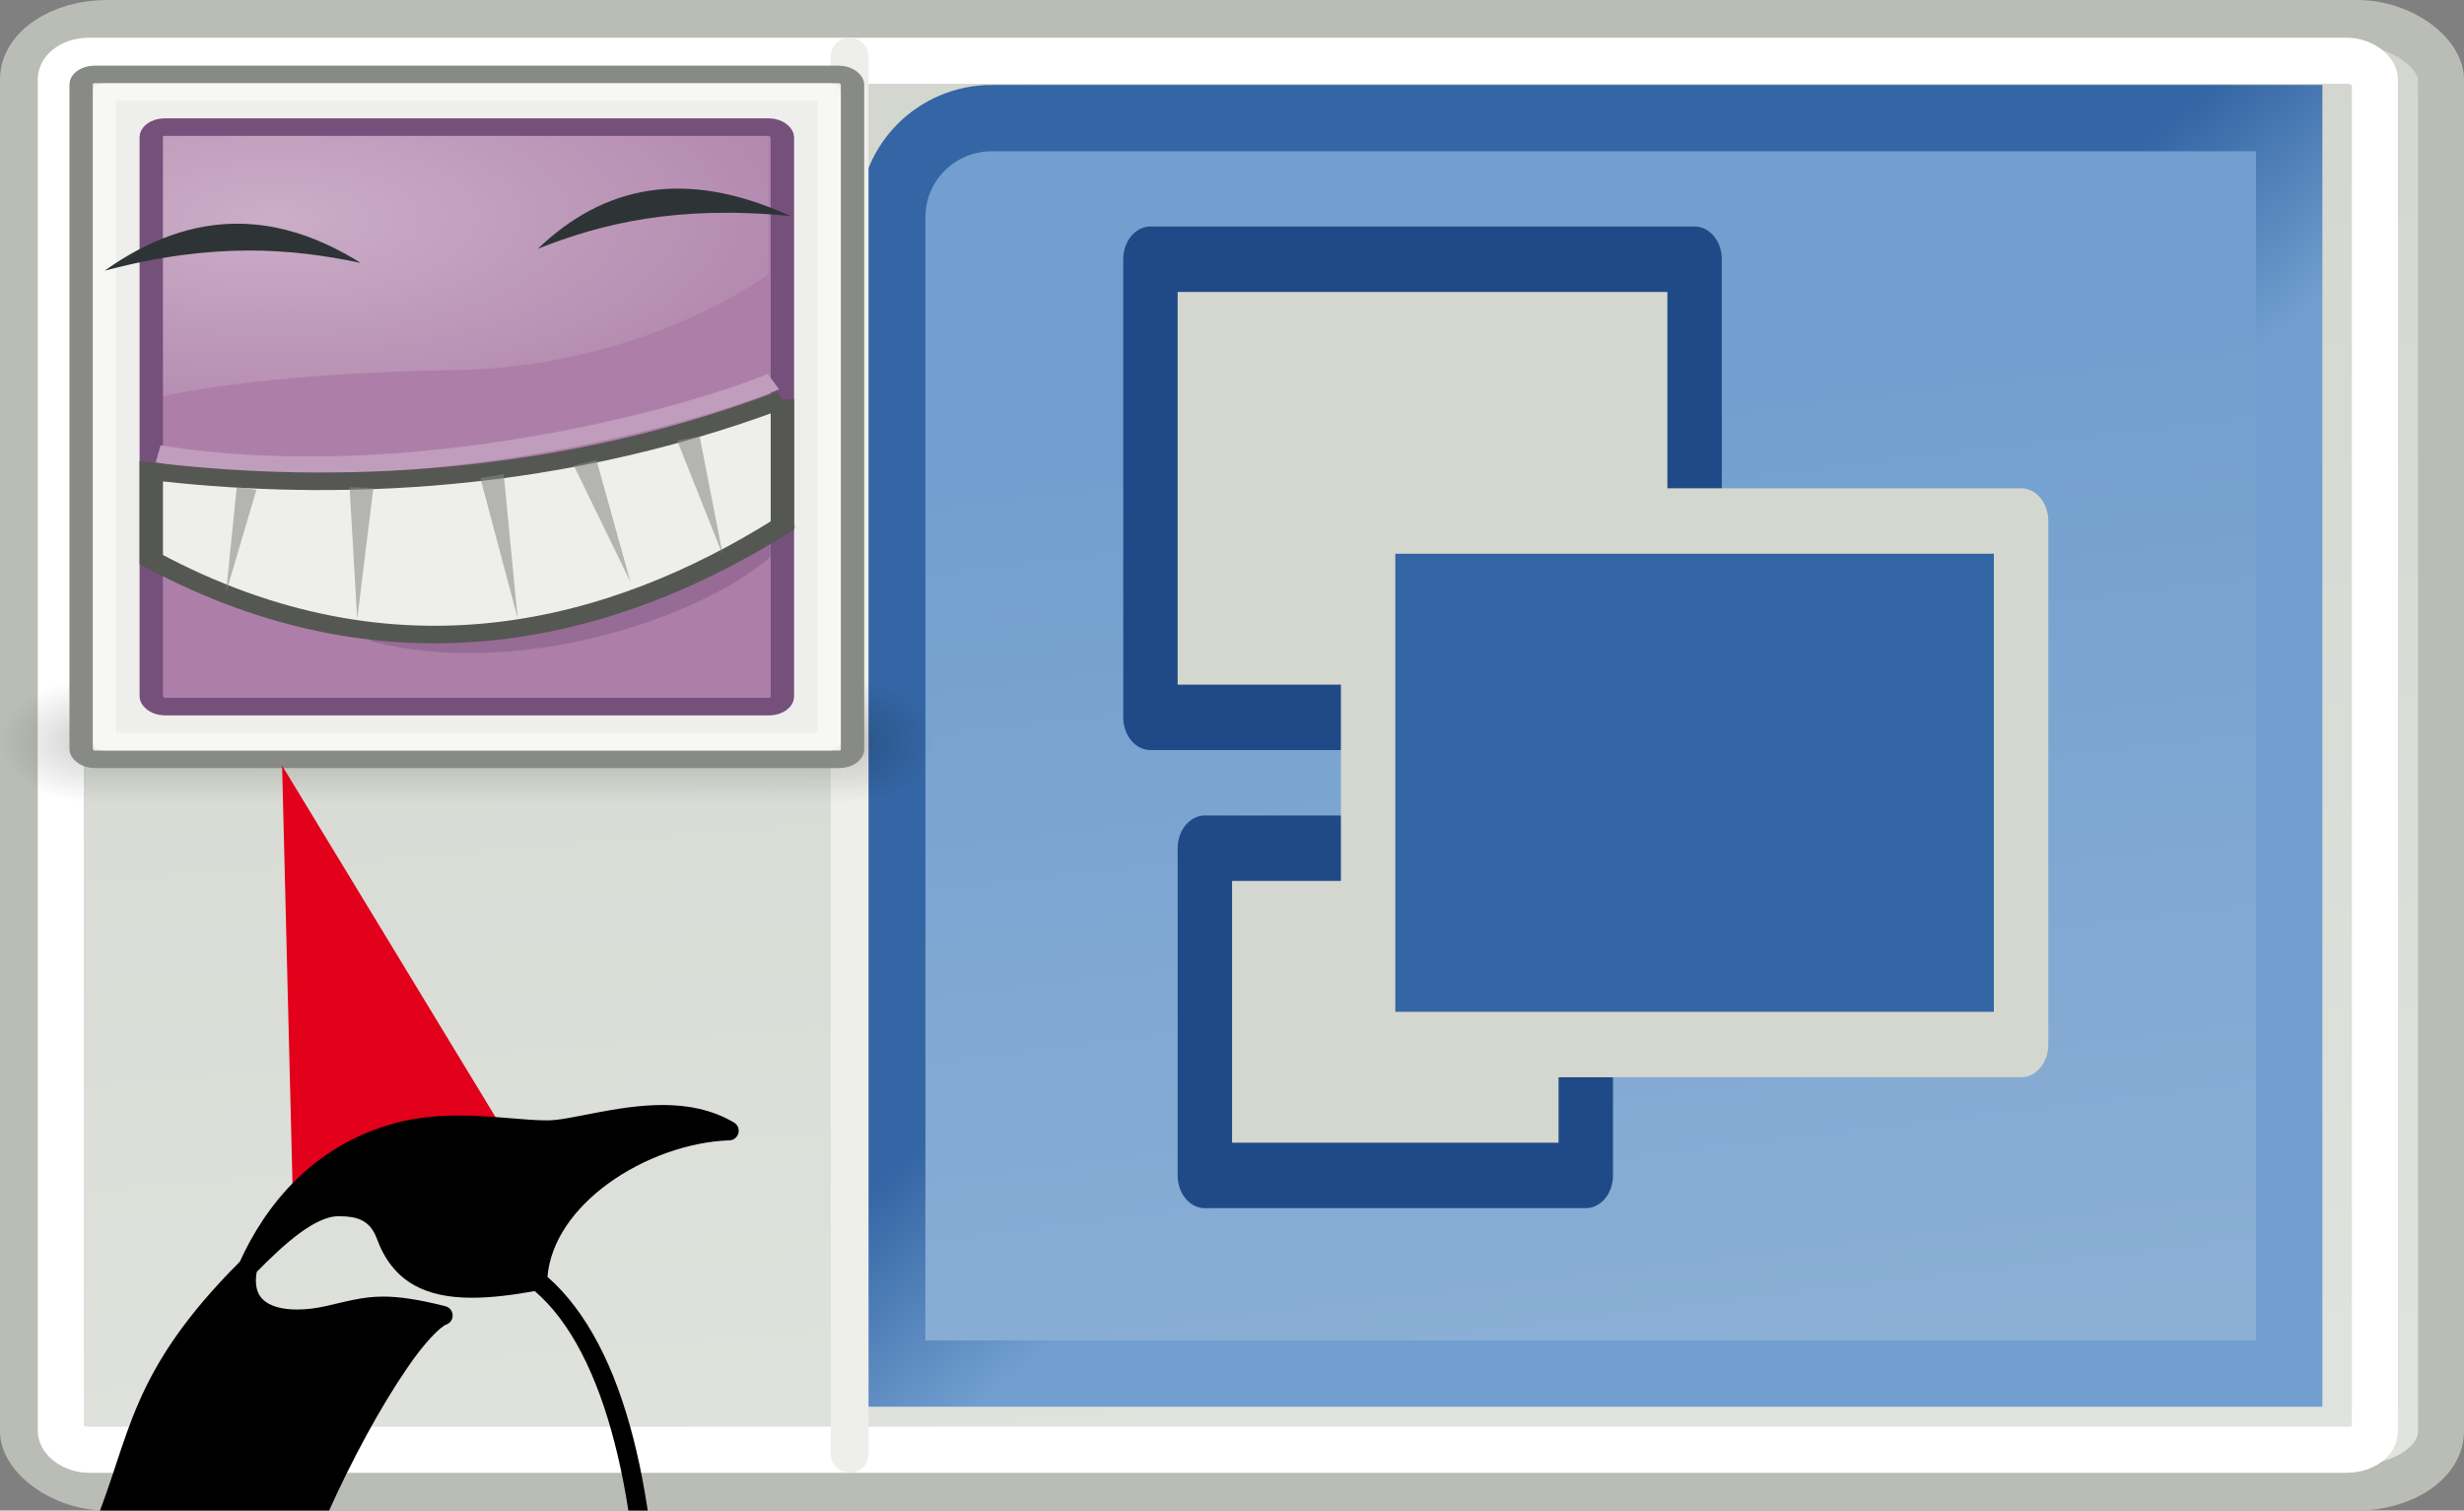 <?xml version="1.0" encoding="UTF-8" standalone="no"?>
<!-- Created with Inkscape (http://www.inkscape.org/) -->

<svg
   xmlns:dc="http://purl.org/dc/elements/1.1/"
   xmlns:cc="http://creativecommons.org/ns#"
   xmlns:rdf="http://www.w3.org/1999/02/22-rdf-syntax-ns#"
   xmlns:svg="http://www.w3.org/2000/svg"
   xmlns="http://www.w3.org/2000/svg"
   xmlns:xlink="http://www.w3.org/1999/xlink"
   xmlns:sodipodi="http://sodipodi.sourceforge.net/DTD/sodipodi-0.dtd"
   xmlns:inkscape="http://www.inkscape.org/namespaces/inkscape"
   width="65.25"
   height="40"
   id="svg2"
   sodipodi:version="0.32"
   inkscape:version="0.47 r22583"
   version="1.0"
   sodipodi:docname="gnome-panel-workspace-switcher.svg"
   inkscape:export-filename="/home/lapo/Desktop/xubuntu/pngs/wksp.png"
   inkscape:export-xdpi="90"
   inkscape:export-ydpi="90">
  <rect width="100%" height="100%" fill="#808080" stroke="none"/>
  <sodipodi:namedview
     inkscape:window-height="622"
     inkscape:window-width="1051"
     inkscape:pageshadow="2"
     inkscape:pageopacity="0.0"
     borderopacity="1.0"
     bordercolor="#666666"
     pagecolor="#ffffff"
     id="base"
     showgrid="false"
     inkscape:showpageshadow="false"
     borderlayer="true"
     showborder="false"
     inkscape:zoom="4"
     inkscape:cx="25.09876"
     inkscape:cy="22.543459"
     inkscape:window-x="5"
     inkscape:window-y="49"
     inkscape:current-layer="layer1"
     inkscape:window-maximized="0" />
  <defs
     id="defs4">
    <inkscape:perspective
       sodipodi:type="inkscape:persp3d"
       inkscape:vp_x="0 : 24 : 1"
       inkscape:vp_y="0 : 1000 : 0"
       inkscape:vp_z="48 : 24 : 1"
       inkscape:persp3d-origin="24 : 16 : 1"
       id="perspective52" />
    <linearGradient
       inkscape:collect="always"
       id="linearGradient3104">
      <stop
         style="stop-color:#729fcf"
         offset="0"
         id="stop3106" />
      <stop
         style="stop-color:#3465a4"
         offset="1"
         id="stop3108" />
    </linearGradient>
    <linearGradient
       id="linearGradient1349"
       inkscape:collect="always">
      <stop
         id="stop1351"
         offset="0"
         style="stop-color:#729fcf" />
      <stop
         id="stop1353"
         offset="1"
         style="stop-color:#eeeeec" />
    </linearGradient>
    <linearGradient
       inkscape:collect="always"
       id="linearGradient2181">
      <stop
         style="stop-color:#d3d7cf"
         offset="0"
         id="stop2183" />
      <stop
         style="stop-color:#eeeeec"
         offset="1"
         id="stop2185" />
    </linearGradient>
    <linearGradient
       inkscape:collect="always"
       xlink:href="#linearGradient2181"
       id="linearGradient2187"
       x1="21.25"
       y1="5.818"
       x2="29.875"
       y2="77.598"
       gradientUnits="userSpaceOnUse"
       gradientTransform="matrix(1.489,0,0,0.994,-1.114,2.122)" />
    <linearGradient
       inkscape:collect="always"
       xlink:href="#linearGradient1349"
       id="linearGradient1347"
       gradientUnits="userSpaceOnUse"
       gradientTransform="matrix(1.762,0,0,1.75,21.224,2.754)"
       x1="21.25"
       y1="5.818"
       x2="29.875"
       y2="77.598" />
    <linearGradient
       inkscape:collect="always"
       xlink:href="#linearGradient3104"
       id="linearGradient3110"
       x1="14.454"
       y1="15.161"
       x2="12.165"
       y2="12.397"
       gradientUnits="userSpaceOnUse"
       gradientTransform="matrix(1.762,0,0,1.75,21.224,-0.746)" />
    <radialGradient
       gradientUnits="userSpaceOnUse"
       gradientTransform="matrix(2,0,0,2,-45,-45)"
       r="1.5"
       fy="45"
       fx="45"
       cy="45"
       cx="45"
       id="radialGradient3429"
       xlink:href="#linearGradient3423"
       inkscape:collect="always" />
    <radialGradient
       gradientUnits="userSpaceOnUse"
       gradientTransform="matrix(0,-2,2,0,-87,51)"
       r="1.5"
       fy="45"
       fx="3"
       cy="45"
       cx="3"
       id="radialGradient3421"
       xlink:href="#linearGradient3415"
       inkscape:collect="always" />
    <linearGradient
       gradientUnits="userSpaceOnUse"
       y2="42"
       x2="19.019"
       y1="48"
       x1="19.019"
       id="linearGradient3411"
       xlink:href="#linearGradient3405"
       inkscape:collect="always" />
    <linearGradient
       id="linearGradient3405">
      <stop
         id="stop3407"
         offset="0"
         style="stop-color:black;stop-opacity:0;" />
      <stop
         style="stop-color:black;stop-opacity:1;"
         offset="0.5"
         id="stop3413" />
      <stop
         id="stop3409"
         offset="1"
         style="stop-color:black;stop-opacity:0;" />
    </linearGradient>
    <linearGradient
       id="linearGradient3415"
       inkscape:collect="always">
      <stop
         id="stop3417"
         offset="0"
         style="stop-color:black;stop-opacity:1;" />
      <stop
         id="stop3419"
         offset="1"
         style="stop-color:black;stop-opacity:0;" />
    </linearGradient>
    <linearGradient
       id="linearGradient3423"
       inkscape:collect="always">
      <stop
         id="stop3425"
         offset="0"
         style="stop-color:black;stop-opacity:1;" />
      <stop
         id="stop3427"
         offset="1"
         style="stop-color:black;stop-opacity:0;" />
    </linearGradient>
    <inkscape:perspective
       id="perspective2905"
       inkscape:persp3d-origin="0.5 : 0.33333333 : 1"
       inkscape:vp_z="1 : 0.5 : 1"
       inkscape:vp_y="0 : 1000 : 0"
       inkscape:vp_x="0 : 0.5 : 1"
       sodipodi:type="inkscape:persp3d" />
    <radialGradient
       inkscape:collect="always"
       xlink:href="#linearGradient3414"
       id="radialGradient5964"
       gradientUnits="userSpaceOnUse"
       gradientTransform="matrix(2,0,0,2,-13,-129)"
       cx="3"
       cy="43"
       fx="3"
       fy="43"
       r="2" />
    <linearGradient
       inkscape:collect="always"
       id="linearGradient3414">
      <stop
         style="stop-color:black;stop-opacity:1;"
         offset="0"
         id="stop3416" />
      <stop
         style="stop-color:black;stop-opacity:0;"
         offset="1"
         id="stop3418" />
    </linearGradient>
    <radialGradient
       inkscape:collect="always"
       xlink:href="#linearGradient3414"
       id="radialGradient5966"
       gradientUnits="userSpaceOnUse"
       gradientTransform="matrix(2,0,0,2,35,-43)"
       cx="3"
       cy="43"
       fx="3"
       fy="43"
       r="2" />
    <linearGradient
       inkscape:collect="always"
       xlink:href="#linearGradient3428"
       id="linearGradient5968"
       gradientUnits="userSpaceOnUse"
       x1="11.508"
       y1="39"
       x2="11.508"
       y2="47.016" />
    <linearGradient
       id="linearGradient3428">
      <stop
         style="stop-color:black;stop-opacity:0;"
         offset="0"
         id="stop3430" />
      <stop
         id="stop3436"
         offset="0.5"
         style="stop-color:black;stop-opacity:1;" />
      <stop
         style="stop-color:black;stop-opacity:0;"
         offset="1"
         id="stop3432" />
    </linearGradient>
    <radialGradient
       inkscape:collect="always"
       xlink:href="#linearGradient5921"
       id="radialGradient5970"
       gradientUnits="userSpaceOnUse"
       gradientTransform="matrix(2.205,0,-2.6314022e-6,1.18,-93.521,-2.09)"
       cx="15.822"
       cy="10.605"
       fx="15.822"
       fy="10.605"
       r="12.956" />
    <linearGradient
       inkscape:collect="always"
       id="linearGradient5921">
      <stop
         style="stop-color:#ffffff;stop-opacity:1;"
         offset="0"
         id="stop5923" />
      <stop
         style="stop-color:#ffffff;stop-opacity:0;"
         offset="1"
         id="stop5925" />
    </linearGradient>
    <inkscape:perspective
       id="perspective3234"
       inkscape:persp3d-origin="0.5 : 0.33333333 : 1"
       inkscape:vp_z="1 : 0.5 : 1"
       inkscape:vp_y="0 : 1000 : 0"
       inkscape:vp_x="0 : 0.5 : 1"
       sodipodi:type="inkscape:persp3d" />
  </defs>
  <sodipodi:namedview
     id="namedview30"
     pagecolor="#ffffff"
     bordercolor="#666666"
     borderopacity="1.0"
     inkscape:pageopacity="0.0"
     inkscape:pageshadow="2"
     inkscape:zoom="1"
     inkscape:cx="25.368402"
     inkscape:cy="29.804133"
     inkscape:document-units="px"
     inkscape:current-layer="layer1"
     showgrid="false"
     inkscape:window-width="965"
     inkscape:window-height="763"
     inkscape:window-x="176"
     inkscape:window-y="103"
     fill="#729fcf"
     stroke="#3465a4"
     inkscape:showpageshadow="false"
     showguides="false"
     inkscape:guide-bbox="true"
     inkscape:grid-points="true"
     inkscape:grid-bbox="false"
     showborder="false">
    <sodipodi:guide
       orientation="vertical"
       position="24.042"
       id="guide2191" />
    <sodipodi:guide
       orientation="horizontal"
       position="25.986"
       id="guide2203" />
    <inkscape:grid
       id="GridFromPre046Settings"
       type="xygrid"
       originx="0px"
       originy="0px"
       spacingx="0.5px"
       spacingy="0.5px"
       color="#0000ff"
       empcolor="#0000ff"
       opacity="0.2"
       empopacity="0.4"
       empspacing="2" />
  </sodipodi:namedview>
  <g
     inkscape:label="Livello 1"
     inkscape:groupmode="layer"
     id="layer1"
     transform="translate(-2,-4)">
    <rect
       style="color:#000000;fill:url(#linearGradient2187);fill-opacity:1;fill-rule:nonzero;stroke:#babdb6;stroke-width:1.217;stroke-linecap:round;stroke-linejoin:miter;stroke-miterlimit:4;stroke-opacity:1;stroke-dasharray:none;stroke-dashoffset:0;marker:none;visibility:visible;display:inline;overflow:visible"
       id="rect1304"
       width="64.033"
       height="38.783"
       x="2.608"
       y="4.608"
       rx="2.234"
       ry="1.492" />
    <rect
       style="color:#000000;fill:none;stroke:#ffffff;stroke-width:1.219;stroke-linecap:round;stroke-linejoin:miter;stroke-miterlimit:4;stroke-opacity:1;stroke-dasharray:none;stroke-dashoffset:0;marker:none;visibility:visible;display:inline;overflow:visible"
       id="rect2179"
       width="61.281"
       height="36.781"
       x="3.609"
       y="5.609"
       rx="0.747"
       ry="0.497" />
    <path
       style="color:#000000;fill:url(#linearGradient1347);fill-opacity:1;fill-rule:nonzero;stroke:url(#linearGradient3110);stroke-width:1.756;stroke-linecap:round;stroke-linejoin:miter;stroke-miterlimit:4;stroke-opacity:1;stroke-dashoffset:0;marker:none;visibility:visible;display:inline;overflow:visible"
       d="m 28.27,7.128 34.352,0 0,33.244 -36.994,0 0,-30.62 c 0,-1.454 1.179,-2.625 2.642,-2.625 z"
       id="rect1344"
       sodipodi:nodetypes="cccccc" />
    <path
       style="fill:#ffffff;fill-opacity:1;fill-rule:evenodd;stroke:#eeeeec;stroke-width:1;stroke-linecap:round;stroke-linejoin:miter;stroke-miterlimit:4;stroke-opacity:1;stroke-dasharray:none"
       d="m 24.5,5.5 0,37"
       id="path2207" />
    <g
       id="g2939"
       transform="matrix(1.441,0,0,1.733,-8.243,-6.033)">
      <rect
         y="9.75"
         x="28.25"
         height="7"
         width="10"
         id="rect1906"
         style="fill:#d3d7cf;fill-opacity:1;stroke:#204a87;stroke-width:1;stroke-linecap:round;stroke-linejoin:round;stroke-miterlimit:4;stroke-opacity:1;stroke-dasharray:none" />
      <rect
         y="18.75"
         x="29.25"
         height="5"
         width="7"
         id="rect1890"
         style="fill:#d3d7cf;fill-opacity:1;stroke:#204a87;stroke-width:1;stroke-linecap:round;stroke-linejoin:round;stroke-miterlimit:4;stroke-opacity:1;stroke-dasharray:none" />
      <rect
         y="13.75"
         x="32.25"
         height="8"
         width="12"
         id="rect2796"
         style="fill:#3465a4;fill-opacity:1;stroke:#d3d7cf;stroke-width:1;stroke-linecap:round;stroke-linejoin:round;stroke-miterlimit:4;stroke-opacity:1;stroke-dasharray:none" />
    </g>
    <g
       transform="matrix(0.619,0,0,0.465,45.597,4.917)"
       id="g2877">
      <g
         id="g5928"
         transform="matrix(0.952,0,0,0.875,-73.317,2.642)"
         style="opacity:0.185">
        <rect
           transform="scale(-1,-1)"
           y="-47"
           x="-7"
           height="8"
           width="4"
           id="rect5930"
           style="color:#000000;fill:url(#radialGradient5964);fill-opacity:1;fill-rule:nonzero;stroke:none;stroke-width:1;marker:none;visibility:visible;display:inline;overflow:visible" />
        <rect
           y="39"
           x="41"
           height="8"
           width="4"
           id="rect5932"
           style="color:#000000;fill:url(#radialGradient5966);fill-opacity:1;fill-rule:nonzero;stroke:none;stroke-width:1;marker:none;visibility:visible;display:inline;overflow:visible" />
        <rect
           y="39"
           x="7"
           height="8"
           width="34"
           id="rect5934"
           style="color:#000000;fill:url(#linearGradient5968);fill-opacity:1;fill-rule:nonzero;stroke:none;stroke-width:1;marker:none;visibility:visible;display:inline;overflow:visible" />
      </g>
      <rect
         style="fill:#eeeeec;fill-opacity:1;stroke:#888a85;stroke-width:1;stroke-linecap:round;stroke-linejoin:round;stroke-miterlimit:4;stroke-opacity:1;stroke-dasharray:none;stroke-dashoffset:0"
         id="rect5936"
         width="33"
         height="39"
         x="-66.96"
         y="2.267"
         rx="0.571"
         ry="0.571" />
      <rect
         style="fill:#ad7fa8;fill-opacity:1;stroke:#75507b;stroke-width:1;stroke-linecap:round;stroke-linejoin:round;stroke-miterlimit:4;stroke-opacity:1;stroke-dasharray:none;stroke-dashoffset:0"
         id="rect5938"
         width="27"
         height="33"
         x="-63.96"
         y="5.267"
         rx="0.571"
         ry="0.571" />
      <path
         style="opacity:0.364;fill:url(#radialGradient5970);fill-opacity:1;fill-rule:evenodd;stroke:none"
         d="m -63.46,20.59 c 0,0 4.105,-1.321 12.422,-1.484 8.229,-0.163 13.49,-5.482 13.49,-5.482 l 0,-7.857 -25.912,0 0,14.823 z"
         id="path5940"
         sodipodi:nodetypes="czcccc" />
      <rect
         style="opacity:0.522;fill:none;stroke:#ffffff;stroke-width:1;stroke-linecap:round;stroke-linejoin:round;stroke-miterlimit:4;stroke-opacity:1;stroke-dasharray:none;stroke-dashoffset:0"
         id="rect5942"
         width="31"
         height="37"
         x="-65.96"
         y="3.267"
         rx="0"
         ry="0" />
      <path
         style="fill:none;stroke:#c09dbd;stroke-width:1px;stroke-linecap:butt;stroke-linejoin:miter;stroke-opacity:1"
         d="m -63.667,23.877 c 10.899,2.319 22.872,-2.205 26.323,-4.117"
         id="path5944"
         sodipodi:nodetypes="cc" />
      <path
         style="opacity:0.391;fill:none;stroke:#75507b;stroke-width:1px;stroke-linecap:butt;stroke-linejoin:miter;stroke-opacity:1"
         d="m -54.459,34.056 c 7.413,2.557 16.474,-2.849 17.587,-6.231"
         id="path5946"
         sodipodi:nodetypes="cc" />
      <path
         style="fill:#2e3436;fill-opacity:1;fill-rule:evenodd;stroke:none"
         d="m -36.619,10.329 c -4.883,-0.627 -8.073,0.429 -10.804,1.866 2.775,-3.535 6.239,-4.64 10.804,-1.866 z"
         id="path5948"
         sodipodi:nodetypes="ccc" />
      <path
         sodipodi:nodetypes="ccc"
         id="path5950"
         d="M -65.955,13.442 C -61.312,11.804 -57.971,12.168 -55,13 c -3.454,-2.874 -7.073,-3.228 -10.955,0.442 z"
         style="fill:#2e3436;fill-opacity:1;fill-rule:evenodd;stroke:none" />
      <path
         style="fill:#eeeeec;fill-rule:evenodd;stroke:#555753;stroke-width:1px;stroke-linecap:butt;stroke-linejoin:miter;stroke-opacity:1"
         d="m -36.96,20.767 c -10.511,5.302 -20.535,5.122 -27,4.094 l 0,5.031 c 10.472,7.498 19.881,4.014 27,-1.938 l 0,-7.188 z"
         id="path5952" />
      <path
         sodipodi:nodetypes="cccc"
         id="path5954"
         d="m -48.882,25.032 -1,0.218 1.598,7.994 -0.598,-8.212 z"
         style="fill:#888a85;fill-opacity:0.563;fill-rule:evenodd;stroke:none" />
      <path
         style="fill:#888a85;fill-opacity:0.563;fill-rule:evenodd;stroke:none"
         d="m -44.913,24.231 -0.97,0.308 2.423,6.629 -1.453,-6.937 z"
         id="path5956"
         sodipodi:nodetypes="cccc" />
      <path
         sodipodi:nodetypes="cccc"
         id="path5958"
         d="m -40.501,22.873 -0.96,0.239 1.954,6.538 -0.994,-6.778 z"
         style="fill:#888a85;fill-opacity:0.563;fill-rule:evenodd;stroke:none" />
      <path
         sodipodi:nodetypes="cccc"
         id="path5960"
         d="m -55.476,25.767 1.016,0.059 -0.691,7.463 -0.325,-7.522 z"
         style="fill:#888a85;fill-opacity:0.563;fill-rule:evenodd;stroke:none" />
      <path
         style="fill:#888a85;fill-opacity:0.563;fill-rule:evenodd;stroke:none"
         d="m -60.302,25.767 0.841,0.153 -1.299,5.847 0.457,-6 z"
         id="path5962"
         sodipodi:nodetypes="cccc" />
    </g>
    <g
       id="g240"
       transform="matrix(0.422,0,0,0.422,-19.825,20.443)">
      <polygon
         id="polygon242"
         points="70.088,35.974 69.42,9.075 83.385,32.074 "
         style="fill:#e2001a" />
      <path
         id="path244"
         d="m 46.432,126.82 c 0.039,0.254 0.232,0.454 0.482,0.5 1.025,0.188 2.049,0.275 3.043,0.277 2.49,-0.004 4.805,-0.545 6.547,-1.442 0.973,-0.504 1.797,-1.132 2.334,-1.876 0.717,1.874 1.893,3.483 3.543,5.129 0.006,0.005 0.016,0.009 0.021,0.013 0.037,0.034 0.078,0.058 0.123,0.081 0.023,0.014 0.045,0.031 0.068,0.04 0.006,0.001 0.009,0.005 0.015,0.007 l 2.571,0.903 c 0.064,0.021 0.13,0.033 0.197,0.033 0.013,0 0.024,0 0.037,0 l 6.879,-0.401 c 0.237,-0.014 0.432,-0.169 0.518,-0.384 l 4.27,0.382 0.17,-0.008 6.479,-1.27 c 0.291,-0.057 0.496,-0.316 0.485,-0.611 -0.011,-0.295 -0.233,-0.54 -0.526,-0.577 l -5.049,-0.624 c 1.012,-1.891 1.223,-3.309 1.211,-5.323 0,-1.089 -0.051,-2.372 -0.049,-4.077 h -0.002 c 0,-0.026 -0.004,-0.051 -0.007,-0.075 2.536,-3.403 4.771,-7.881 6.662,-12.984 4.168,-11.263 6.647,-25.564 6.648,-37.942 -0.022,-11.318 -2.019,-21.042 -7.03,-25.437 0.189,-2.241 1.684,-4.306 3.816,-5.856 2.213,-1.611 5.08,-2.627 7.605,-2.707 0.266,-0.009 0.496,-0.193 0.563,-0.452 0.066,-0.258 -0.047,-0.53 -0.275,-0.666 -1.412,-0.836 -2.977,-1.101 -4.49,-1.101 -2.944,0.008 -5.846,0.984 -7.238,0.965 -1.432,0.003 -3.389,-0.303 -5.531,-0.304 -1.281,0 -2.635,0.111 -3.994,0.476 -5.176,1.385 -8.158,5.171 -9.762,8.698 -6.982,6.988 -6.83,10.929 -9.124,16.502 -2.175,5.291 -6.564,14.447 -6.558,29.29 0.006,6.335 3.355,26.457 3.912,30.935 0.027,0.222 0.041,0.437 0.041,0.649 0.002,1.948 -1.135,3.618 -2.789,5.069 -1.646,1.445 -3.762,2.617 -5.506,3.546 -0.225,0.12 -0.351,0.368 -0.31,0.622 z m 32.214,-5.15 c -0.01,1.729 -0.111,2.748 -0.77,4.151 -0.004,-0.017 -0.011,-0.033 -0.016,-0.05 -0.051,-0.156 -0.103,-0.308 -0.158,-0.45 0,-0.003 -0.002,-0.005 -0.002,-0.009 -0.059,-0.149 -0.118,-0.29 -0.181,-0.427 -0.013,-0.026 -0.024,-0.051 -0.036,-0.077 -0.052,-0.109 -0.105,-0.214 -0.162,-0.314 -0.014,-0.024 -0.025,-0.048 -0.039,-0.072 -0.068,-0.118 -0.138,-0.231 -0.211,-0.337 -0.506,-0.743 -1.225,-1.179 -1.984,-1.172 -0.15,0.007 -0.299,0.028 -0.444,0.057 -0.026,0.005 -0.052,0.011 -0.077,0.016 -0.141,0.033 -0.279,0.076 -0.415,0.13 -0.022,0.007 -0.044,0.018 -0.064,0.028 -0.13,0.054 -0.259,0.116 -0.384,0.188 -0.013,0.007 -0.024,0.012 -0.036,0.02 -0.132,0.078 -0.259,0.165 -0.386,0.26 -0.026,0.019 -0.053,0.039 -0.078,0.059 -0.123,0.096 -0.246,0.198 -0.365,0.309 -0.018,0.018 -0.035,0.037 -0.053,0.052 -0.108,0.104 -0.217,0.214 -0.322,0.329 -0.021,0.024 -0.043,0.047 -0.064,0.071 -0.113,0.125 -0.222,0.257 -0.331,0.393 -0.028,0.034 -0.056,0.071 -0.083,0.108 -0.108,0.139 -0.216,0.279 -0.32,0.428 -0.004,0.004 -0.006,0.007 -0.009,0.012 -0.26,-0.491 -0.587,-0.922 -0.931,-1.281 2.871,-0.476 5.514,-2.327 7.883,-5.089 0.015,1.052 0.038,1.922 0.038,2.667 z m -10.423,4.134 c 0.239,-0.27 0.459,-0.51 0.653,-0.705 0.197,-0.206 0.326,-0.435 0.417,-0.676 0.176,0.125 0.375,0.295 0.572,0.503 0.469,0.497 0.908,1.193 1.073,1.891 0.004,0.009 0.009,0.017 0.012,0.027 0.009,0.03 0.017,0.059 0.029,0.089 l 0.765,1.62 -3.35,-1.676 -0.171,-1.073 z M 57.408,100.658 c 0.281,0.125 0.595,0.167 0.956,0.17 5.165,0.013 8.259,-3.592 9.91,-8.313 1.682,-4.742 2.106,-10.735 2.108,-16.077 0,-5.902 -0.532,-11.053 -0.529,-12.616 -0.014,-1.515 1.014,-4.647 2.466,-7.885 1.449,-3.25 3.315,-6.68 4.925,-9.02 1.047,-1.557 2.088,-2.64 2.506,-2.778 0.242,-0.098 0.391,-0.34 0.371,-0.599 -0.018,-0.259 -0.201,-0.476 -0.453,-0.541 -1.723,-0.433 -2.896,-0.604 -3.896,-0.604 -1.318,10e-4 -2.262,0.297 -3.627,0.601 -0.612,0.138 -1.227,0.211 -1.789,0.211 -0.807,0.002 -1.49,-0.161 -1.916,-0.449 -0.42,-0.296 -0.65,-0.652 -0.666,-1.368 0,-0.162 0.021,-0.348 0.055,-0.545 1.725,-1.756 3.705,-3.544 5.197,-3.492 0.512,0 1.002,0.057 1.386,0.25 0.382,0.194 0.704,0.491 0.956,1.159 0.466,1.288 1.219,2.257 2.246,2.86 1.023,0.604 2.272,0.845 3.731,0.845 1.157,0 2.465,-0.156 3.929,-0.417 4.502,3.846 6.65,13.351 6.627,24.542 0.02,18.322 -5.58,41.146 -13.835,51.19 -2.661,3.249 -5.534,5.109 -8.507,5.221 0.035,-0.358 0.066,-0.719 0.111,-1.085 0.146,-1.169 0.429,-2.229 1.402,-2.915 0.654,-0.465 1.697,-0.808 3.39,-0.808 0.333,0 0.602,-0.27 0.602,-0.603 0,-0.332 -0.269,-0.601 -0.602,-0.601 -2.76,-0.016 -4.366,0.88 -5.169,2.167 -0.794,1.27 -0.82,2.727 -0.933,3.785 -0.016,0.188 -0.038,0.361 -0.063,0.516 -10e-4,0.006 -10e-4,0.01 -0.004,0.016 l 0,0 c -0.001,0.007 -0.003,0.014 -0.003,0.021 -0.072,0.412 -0.174,0.688 -0.266,0.753 -0.282,0.281 -0.578,0.615 -0.892,0.969 l -0.001,10e-4 c 0,0 0,0.002 -0.002,0.002 -1.176,1.37 -2.707,2.971 -4.03,3.142 -0.097,-0.163 -0.233,-0.419 -0.368,-0.741 -0.242,-0.548 -0.528,-1.302 -0.836,-2.217 -0.619,-1.828 -1.33,-4.306 -2.002,-7.167 -1.199,-5.117 -2.273,-11.47 -2.485,-17.58 z m -0.037,-2.657 c 0.043,-5.335 0.865,-10.298 2.879,-13.846 0.529,2.604 0.96,5.23 0.957,7.396 0.008,2.245 -0.49,3.839 -1.488,4.422 -0.775,0.478 -1.5,1.073 -2.053,1.677 -0.103,0.119 -0.203,0.235 -0.295,0.351 z" />
    </g>
  </g>
</svg>
